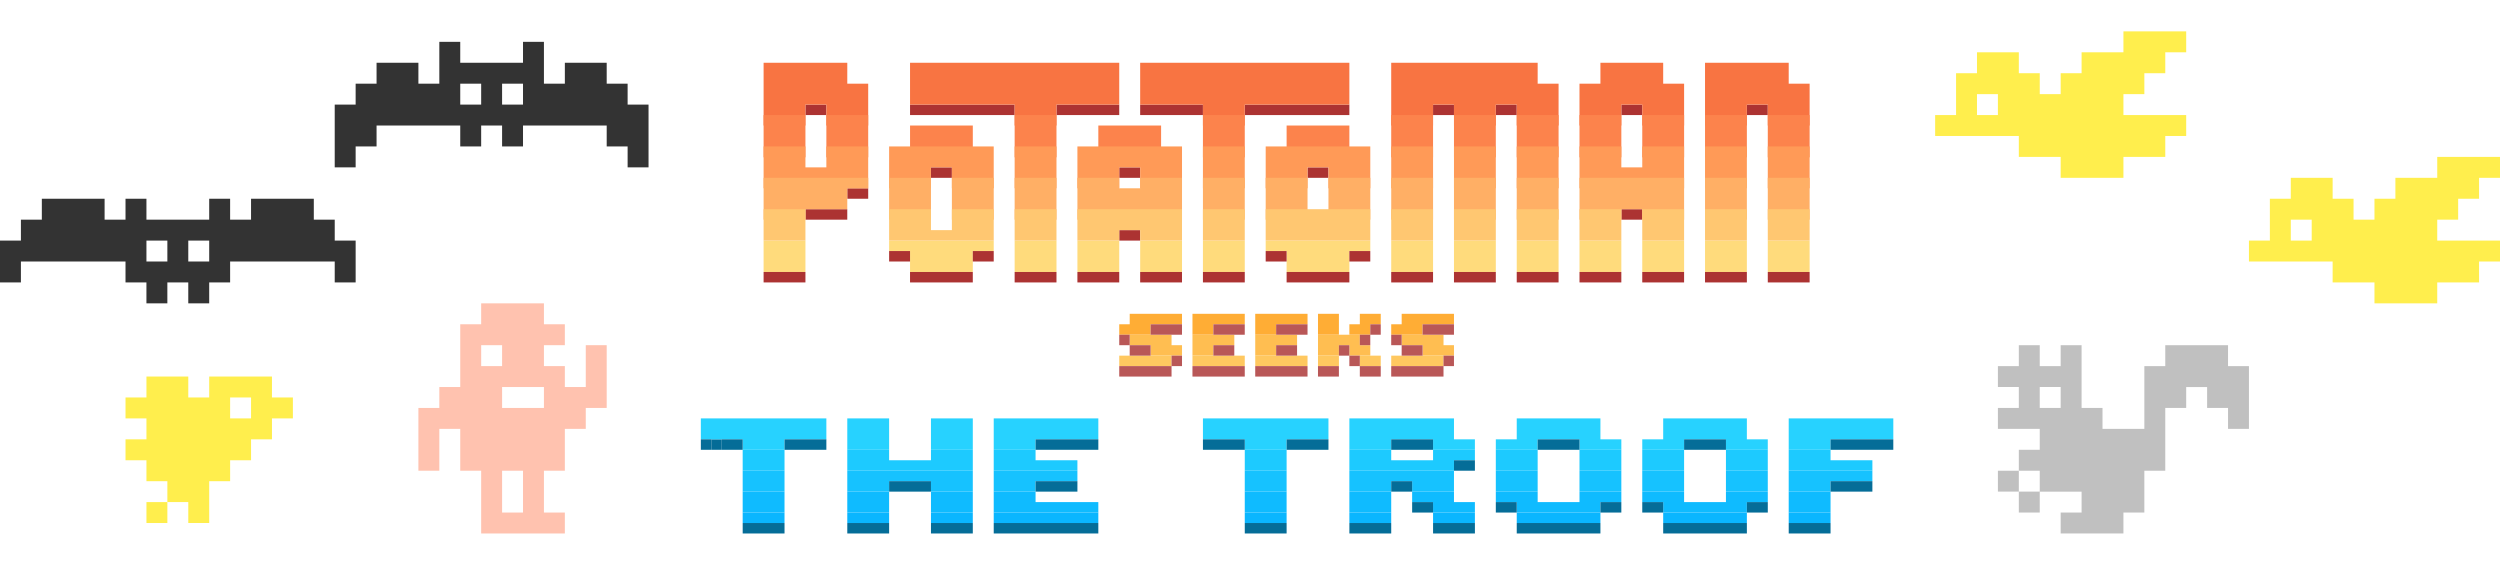 <svg xmlns="http://www.w3.org/2000/svg" width="239" height="55" viewBox="0 0 239 55">
    <path fill="#333" d="M60 10v-2h-2v-2h-4v2h-2v-4h-2v2h-6v-2h-2v4h-2v-2h-4v2h-2v2h-2v6h2v-2h2v-2h8v2h2v-2h2v2h2v-2h8v2h2v2h2v-6h-2zm-14 0h-2v-2h2v2zm4 0h-2v-2h2v2z"/>
    <path fill="#FFEE4D" d="M205 9v-2h2v-2h2v-2h-6v2h-4v2h-2v2h-2v-2h-2v-2h-4v2h-2v4h-2v2h8v2h4v2h6v-2h4v-2h2v-2h-6v-2h2zm-14 2h-2v-2h2v2zm44 10v-2h2v-2h2v-2h-6v2h-4v2h-2v2h-2v-2h-2v-2h-4v2h-2v4h-2v2h8v2h4v2h6v-2h4v-2h2v-2h-6v-2h2zm-14 2h-2v-2h2v2z"/>
    <path fill="#333" d="M32 23v-2h-2v-2h-6v2h-2v-2h-2v2h-6v-2h-2v2h-2v-2h-6v2h-2v2h-2v4h2v-2h10v2h2v2h2v-2h2v2h2v-2h2v-2h10v2h2v-4h-2zm-16 2h-2v-2h2v2zm4 0h-2v-2h2v2z"/>
    <path fill="#FFDB7C" d="M92 23h-7v1h2v2h6v-2h2v-1h-3zm-18 0h-1v3h4v-3h-3zm41 2v1h4v-3h-4v2zm14-2h-8v1h2v2h6v-2h2v-1h-2zm10 0v3h4v-3h-4zm6 0v3h4v-3h-4zm12 0v3h4v-3h-4zm14 0h-2v3h4v-3h-2zm-73 0h-1v3h4v-3h-3zm11 0v3h4v-3h-4zm24 0v3h4v-3h-4zm18 0v3h4v-3h-4zm14 0h-2v3h4v-3h-2zm-61 0h-1v3h4v-3h-3z"/>
    <path fill="#AC3332" d="M79 11v-1h-2v1h2zm18-1h-10v1h10v-1zm9 1h1v-1h-6v1h5zm9-1h-6v1h6v-1zm42 1v-1h-2v1h2zm-66 5h-2v1h2v-1zm34 0h2v1h-2v-1zm-44 2v1h2v-1h-2zm6 6h-2v1h2v-1zm-12 2h-2v1h4v-1h-2zm41 0h-1v1h4v-1h-3zm10 0h-3v1h6v-1h-3zm27 0h-2v1h4v-1h-2zm16-16h-2v1h2v-1zm-76 14v1h2v-1h-2zm17 2h-1v1h4v-1h-3zm37 0h-2v1h4v-1h-2zm-2-16h-2v1h2v-1zm-66 10h-2v1h4v-1h-2zm30 2h-2v1h2v-1zm20 2v1h2v-1h-2zm30 2h-2v1h4v-1h-2zm-37-15h7v-1h-10v1h3zm15-1h2v1h-2v-1zm-30 6h2v1h-2v-1zm50 4h-2v1h2v-1zm-34 4h-2v1h2v-1zm-34 2h-2v1h6v-1h-4zm8 0v1h4v-1h-4zm6 0h4v1h-4v-1zm30 0v1h4v-1h-4zm7 0h-1v1h4v-1h-3zm25 0h-2v1h4v-1h-2zm7 0h-3v1h4v-1h-1z"/>
    <path fill="#FFAD35" d="M122 30h-2v2h2v-1h3v-1h-3zm-12 0h-2v1h-1v1h3v-1h3v-1h-3zm7 0h-3v2h2v-1h3v-1h-2zm20 0h-3v1h-1v1h3v-1h3v-1h-2zm-11 1v1h2v-2h-2v1zm4 0h-1v1h2v-1h1v-1h-2v1z"/>
    <path fill="#FFBE51" d="M120 32v2h2v-1h2v-1h-4zm18 1v-1h-4v1h2v1h3v-1h-1zm-26-1h-4v1h2v1h3v-1h-1v-1zm4 0h-2v2h2v-1h2v-1h-2zm14 0h-4v2h2v-1h1v1h2v-1h-1v-1z"/>
    <path fill="#FFC860" d="M116 34h-2v1h5v-1h-3zm14 0v1h2v-1h-2zm-21 0h-2v1h5v-1h-3zm14 0h-3v1h5v-1h-2zm3 0h2v1h-2v-1zm11 0h-4v1h5v-1h-1z"/>
    <path fill="#B95757" d="M123 31h-1v1h3v-1h-2zm15 0h-2v1h3v-1h-1zm-14 3v-1h-2v1h2zm-12 0h1v1h-1v-1zm26 0h1v1h-1v-1zm-28 1h-3v1h5v-1h-2zm11 0h-1v1h5v-1h-4zm-10-4h-1v1h3v-1h-2zm20 0h1v1h-1v-1zm-1 1h1v1h-1v-1zm-2 1h1v1h-1v-1zm6 0h2v1h-2v-1zm-8 2h2v1h-2v-1zm10 0h-3v1h5v-1h-2zm-20-4v1h3v-1h-3zm-9 1h1v1h-1v-1zm26 0h1v1h-1v-1zm-25 1h2v1h-2v-1zm10 1v-1h-2v1h2zm11 0h1v1h-1v-1zm-15 1v1h5v-1h-5zm16 0h2v1h-2v-1z"/>
    <path fill="#FFEE4D" d="M26 38v-2h-6v2h-2v-2h-4v2h-2v2h2v2h-2v2h2v2h2v2h2v2h2v-4h2v-2h2v-2h2v-2h2v-2h-2zm-2 2h-2v-2h2v2z"/>
    <path fill="#056C97" d="M68 42h1v1h-1v-1z"/>
    <path fill="#27D2FF" d="M76 40h-9v2h4v1h4v-1h4v-2h-3zm7 0h-2v3h4v-3h-2zm6 0v3h4v-3h-4zm13 0h-7v3h4v-1h6v-2h-3zm19 0h-6v2h4v1h4v-1h4v-2h-6zm59 0h-9v3h4v-1h6v-2h-1zm-41 1v-1h-10v3h4v-1h4v1h4v-1h-2v-1zm14 0v-1h-8v2h-2v1h4v-1h4v1h4v-1h-2v-1zm14 0v-1h-8v2h-2v1h4v-1h4v1h4v-1h-2v-1z"/>
    <path fill="#1DCAFF" d="M165 43v2h4v-2h-4zm-64 1h-2v-1h-4v2h8v-1h-2zm-10-1h-2v1h-4v-1h-4v2h12v-2h-2zm-20 1v1h4v-2h-4v1zm48-1v2h4v-2h-4zm20 0h-2v1h-4v-1h-4v2h10v-1h2v-1h-2zm4 0v2h4v-2h-4zm10 0h-2v2h4v-2h-2zm4 0v2h4v-2h-4zm21 1h-3v-1h-4v2h8v-1h-1z"/>
    <path fill="#FFC2AF" d="M56 33v4h-2v-2h-2v-2h2v-2h-2v-2h-6v2h-2v6h-2v2h-2v6h2v-4h2v4h2v6h8v-2h-2v-4h2v-4h2v-2h2v-6h-2zm-10 0h2v2h-2v-2zm4 16h-2v-4h2v4zm2-10h-4v-2h4v2z"/>
    <path fill="#16C2FF" d="M71 45v2h4v-2h-4zm20 0h-10v2h4v-1h4v1h4v-2h-2zm10 0h-6v2h4v-1h4v-1h-2zm44 0h-2v2h4v-2h-2zm33 0h-7v2h4v-1h4v-1h-1zm-59 1v1h4v-2h-4v1zm18-1h-8v2h4v-1h2v1h4v-2h-2zm14 0v2h4v-2h-4zm8 0h-2v2h4v-2h-2zm6 0v2h4v-2h-4z"/>
    <path fill="none" d="M193 45h2v2h-2zM195 37h2v2h-2z"/>
    <g fill="#C0C0C0">
        <path d="M193 47h2v2h-2zM213 35v-2h-6v2h-2v6h-4v-2h-2v-6h-2v2h-2v-2h-2v2h-2v2h2v2h-2v2h4v2h-2v2h2v2h4v2h-2v2h6v-2h2v-4h2v-6h2v-2h2v2h2v2h2v-6h-2zm-16 4h-2v-2h2v2zM191 45h2v2h-2z"/>
    </g>
    <path fill="#FFEE4D" d="M14 48h2v2h-2v-2z"/>
    <path fill="#0FBBFF" d="M129 47v2h4v-2h-4zm22 1h-4v-1h-4v1h2v1h8v-1h2v-1h-4v1zm-12 0v-1h-4v1h2v1h4v-1h-2zm-68-1v2h4v-2h-4zm12 0h-2v2h4v-2h-2zm6 0v2h4v-2h-4zm85 0h-3v2h4v-2h-1zm-54 0h-1v2h4v-2h-3zm47 0h-2v1h-4v-1h-4v1h2v1h8v-1h2v-1h-2zm-65 1h-3v-1h-4v2h10v-1h-3z"/>
    <path fill="#0AB6FF" d="M73 49h-2v1h4v-1h-2zm56 0v1h4v-1h-4zm8 0v1h4v-1h-4zm11 0h-3v1h8v-1h-5zm-65 0h-2v1h4v-1h-2zm7 0h-1v1h4v-1h-3zm12 0h-7v1h10v-1h-3zm19 0h-2v1h4v-1h-2zm42 0h-4v1h8v-1h-4zm8 0h4v1h-4v-1z"/>
    <path fill="#056D98" d="M180 42h-5v1h6v-1h-1zm-109 0h-2v1h2v-1zm65 1h1v-1h-4v1h3zm41 3h-2v1h4v-1h-2zm-32 2h-2v1h2v-1zm8 0v1h2v-1h-2zm6 0h-2v1h2v-1zm-70 2v1h4v-1h-4zm13 0h-7v1h10v-1h-3zm19 0h-2v1h4v-1h-2zm24 0v1h8v-1h-8zm18 0h-4v1h8v-1h-4zm-96-8h1v1h-1v-1zm8 0v1h4v-1h-4zm24 0h6v1h-6v-1zm20 0h-4v1h4v-1zm4 0v1h4v-1h-4zm24 0h4v1h-4v-1zm14 0h4v1h-4v-1zm-22 2h2v1h-2v-1zm-54 2h4v1h-4v-1zm17 1h1v-1h-4v1h3zm31-1h2v1h-2v-1zm2 2h2v1h-2v-1zm32 0h2v1h-2v-1zm-96 2v1h4v-1h-4zm10 0v1h4v-1h-4zm48 0h4v1h-4v-1zm8 0h4v1h-4v-1zm34 0h4v1h-4v-1z"/>
    <path fill="#F87442" d="M159 8v-2h-6v2h-2v4h4v-2h2v2h4v-4h-2zm-37-2h-13v4h6v2h4v-2h10v-4h-7zm25 0h-14v6h4v-2h2v2h4v-2h2v2h4v-4h-2v-2zm-46 0h-14v4h10v2h4v-2h6v-4h-6zm71 2h-1v-2h-8v6h4v-2h2v2h4v-4h-1zm-91-1v-1h-8v6h4v-2h2v2h4v-4h-2v-1z"/>
    <path fill="#FC834C" d="M135 11h-2v4.042h4v-4.042h-2zm-9 1h-3v3.042h6v-3.042h-3zm-27-1h-2v4.042h4v-4.042h-2zm18 0h-2v4.042h4v-4.042h-2zm23 0h-1v4.042h4v-4.042h-3zm18 0h-1v4.042h4v-4.042h-3zm14 0h-3v4.042h4v-4.042h-1zm-66 1h-1v3.042h6v-3.042h-5zm-31-1h-2v4.042h4v-4.042h-2zm6 0h-2v4.042h4v-4.042h-2zm65 0h-1v4.042h4v-4.042h-3zm5 0v4.042h4v-4.042h-4zm12 0v4.042h4v-4.042h-4zm-72 1h-4v3.042h6v-3.042h-2z"/>
    <path fill="#FF9A57" d="M90 14h-5v4h4v-2h2v2h4v-4h-5zm-11 0v2h-2v-2h-4v4h10v-4h-4zm30 0h-6v4h4v-2h2v2h4v-4h-4zm6 2v2h4v-4h-4v2zm24-2v4h4v-4h-4zm18 1v1h-2v-2h-4v4h10v-4h-4v1zm7-1h-1v4h4v-4h-3zm-65 0h-2v4h4v-4h-2zm29 0h-7v4h4v-2h2v2h4v-4h-3zm6 0h-1v4h4v-4h-3zm13 0h-2v4h4v-4h-2zm22 0v4h4v-4h-4z"/>
    <path fill="#FFAF65" d="M79 17h-6v4h4v-1h4v-2h2v-1h-4zm18 0v4h4v-4h-4zm42 0v4h4v-4h-4zm8 0h-2v4h4v-4h-2zm12 0h-8v4h4v-1h2v1h4v-4h-2zm13 0h-3v4h4v-4h-1zm-55 0h-2v4h4v-4h-2zm5 0h-1v4h4v-4h-3zm7 0h-2v4h4v-4h-2zm34 0v4h4v-4h-4zm-78 2v2h4v-4h-4v2zm8-2h-2v4h4v-4h-2zm18 0h-2v1h-2v-1h-4v4h10v-4h-2zm23 0h-1v4h4v-4h-3z"/>
    <path fill="#FFC771" d="M91 22h-2v-2h-4v3h10v-3h-4v2zm20-2h-8v3h4v-1h2v1h4v-3h-2zm17 0h-7v3h10v-3h-3zm5 0h4v3h-4v-3zm6 0h4v3h-4v-3zm6 0v3h4v-3h-4zm6 3h4v-3h-4v3zm6-3h4v3h-4v-3zm6 1v2h4v-3h-4v1zm-88-1h-2v3h4v-3h-2zm24 0h-2v3h4v-3h-2zm16 0v3h4v-3h-4zm57 0h-3v3h4v-3h-1z"/>
</svg>
